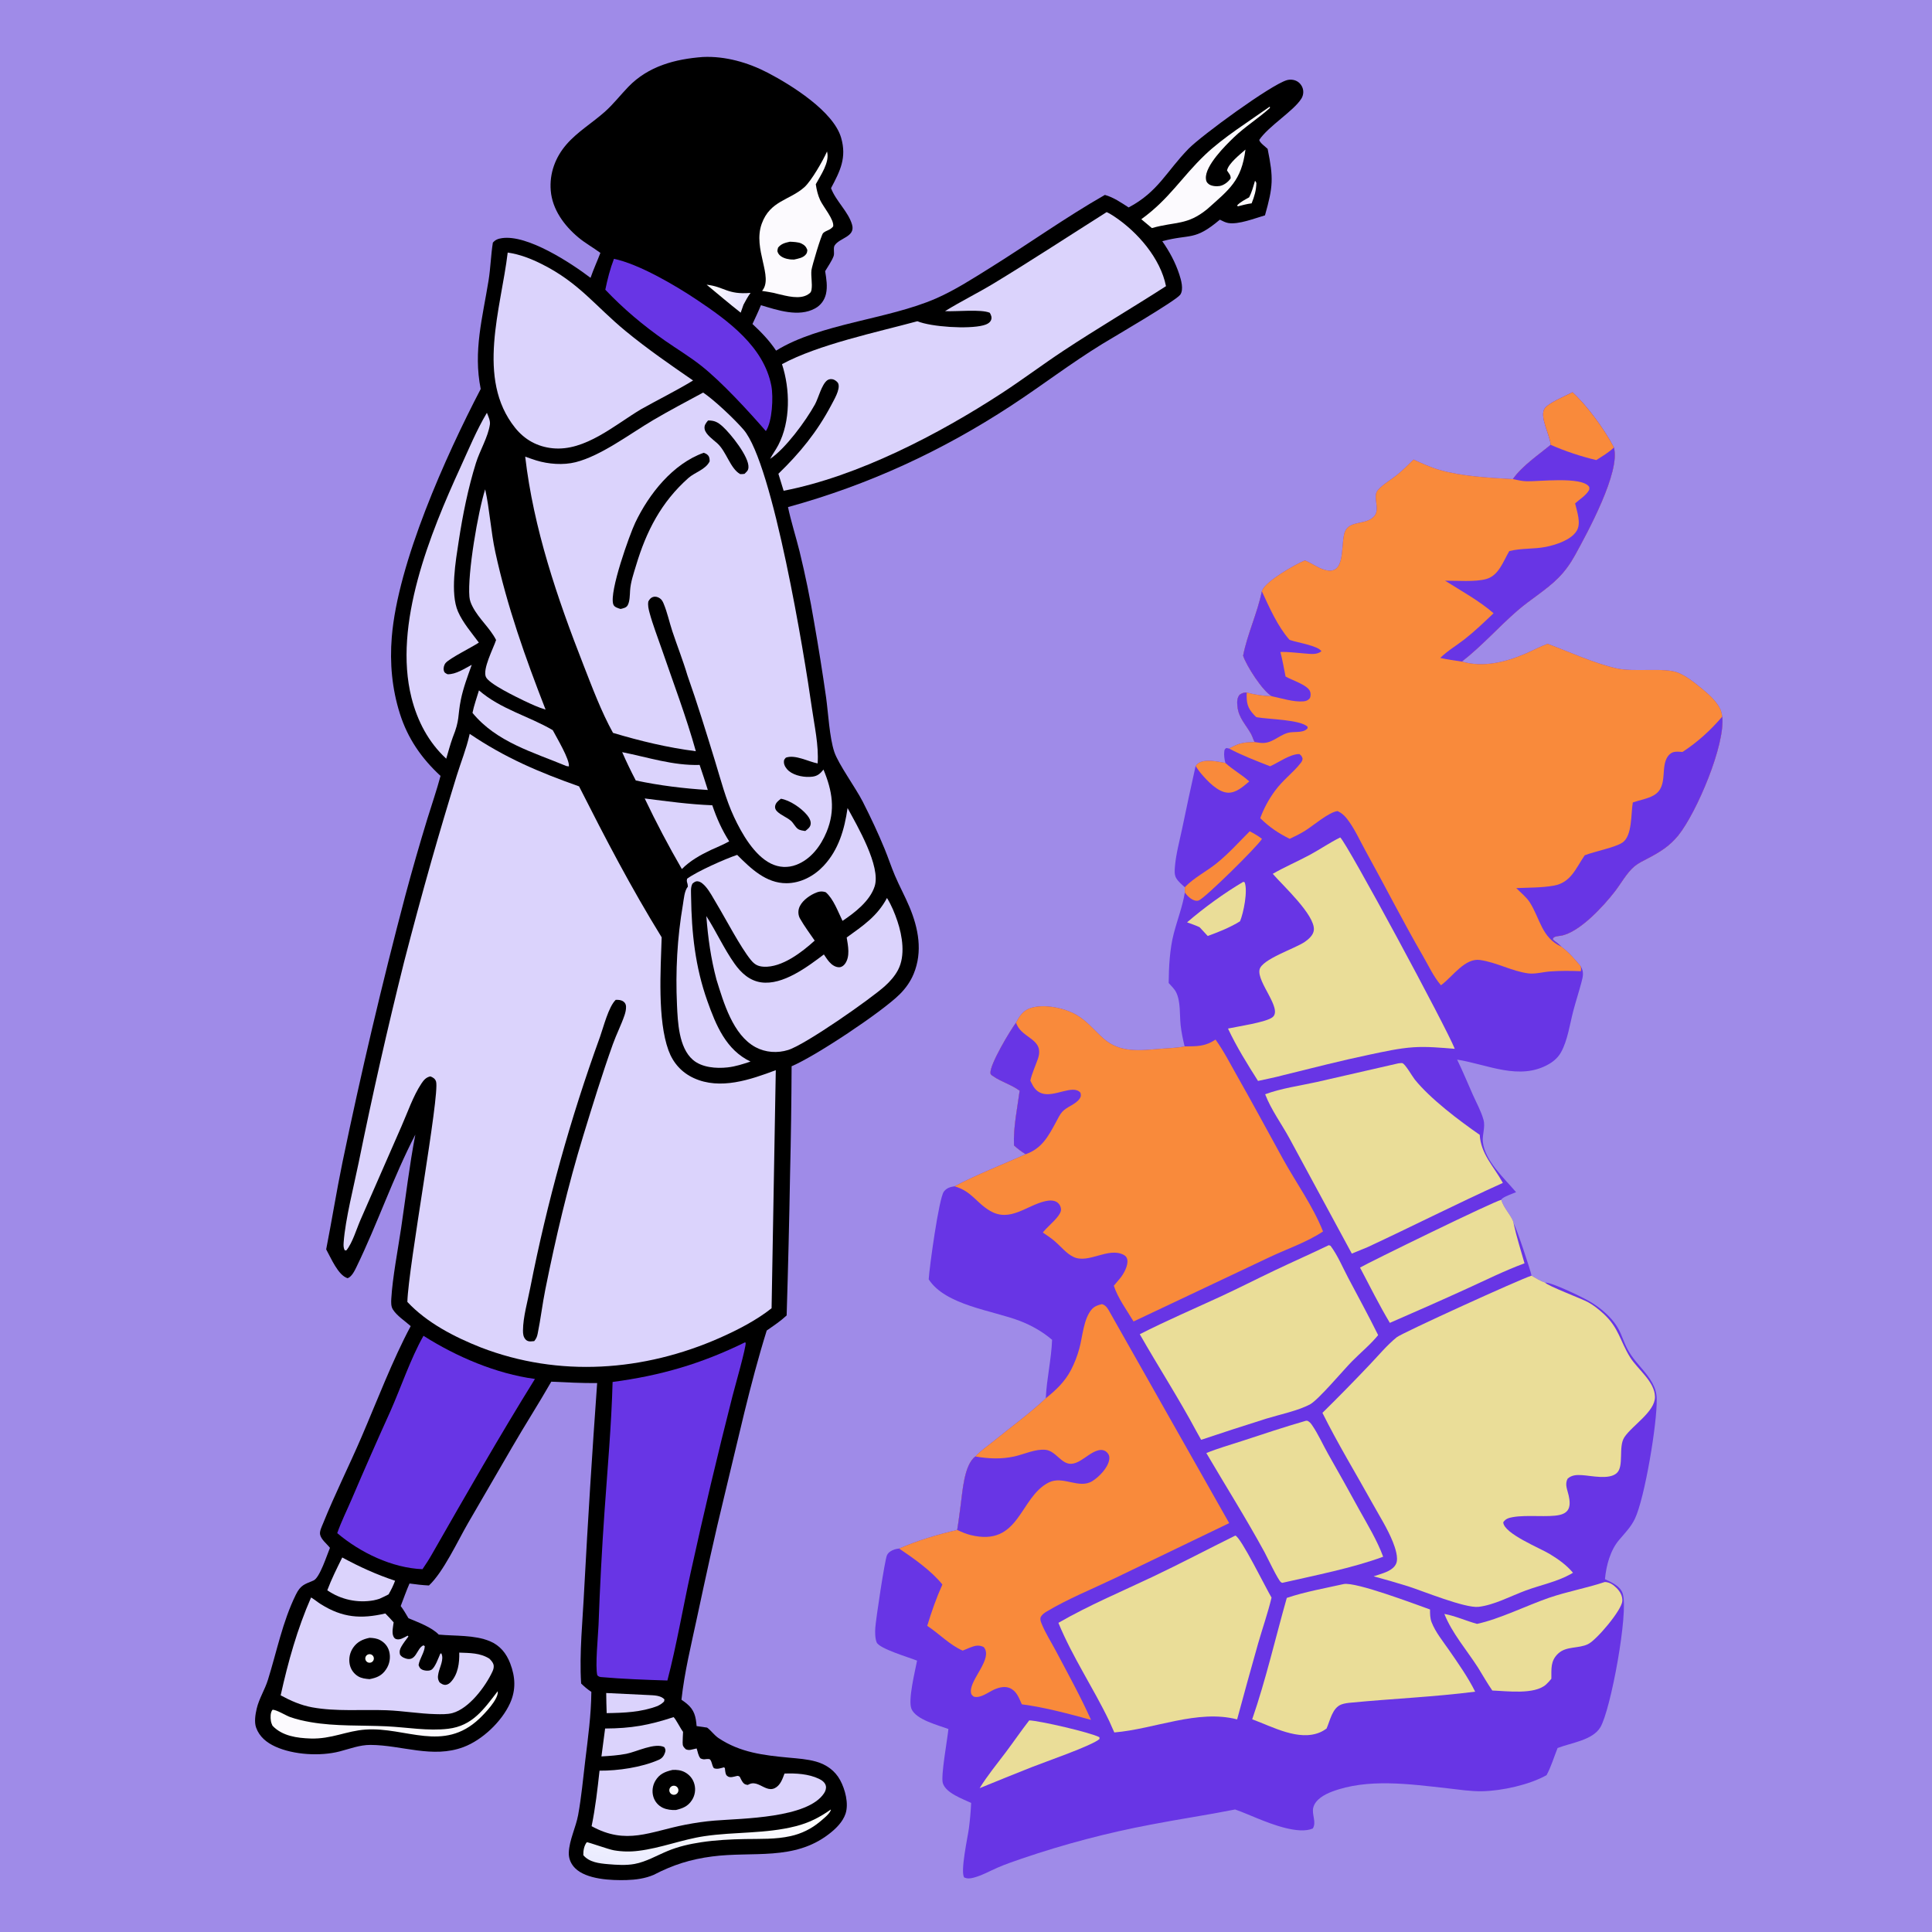 <?xml version="1.0" encoding="utf-8" ?>
<svg xmlns="http://www.w3.org/2000/svg" xmlns:xlink="http://www.w3.org/1999/xlink" width="1024" height="1024">
	<path fill="#9F8BE8" d="M0 0L1024 0L1024 1024L0 1024L0 0Z"/>
	<path d="M372.525 30.206C384.426 29.655 396.492 33.119 406.981 38.587C419.483 45.105 441.764 59.023 445.81 73.002C448.875 83.588 445.285 90.647 440.461 99.728C443.047 106.617 449.686 112.229 451.626 119.128C453.445 125.596 444.94 126.017 442.377 130.089C441.493 131.494 442.441 134.135 441.816 135.792C440.8 138.483 438.816 141.228 437.343 143.733C437.981 147.656 438.692 151.876 437.778 155.799C437.009 159.096 435.03 161.798 432.056 163.44C423.318 168.263 412.116 164.399 403.309 161.755C401.939 165.135 400.371 168.423 398.827 171.725C403.595 176.179 407.69 180.384 411.343 185.84C434.677 171.439 470.436 169.371 495.994 158.238C505.964 153.895 515.411 147.791 524.626 142.052C544.832 129.465 565.078 115.026 585.603 103.311C590.212 104.589 594.229 107.389 598.203 109.952C613.847 101.687 618.179 90.906 629.929 78.868C636.81 71.817 673.595 44.925 682.065 42.494C683.845 41.983 685.938 42.194 687.544 43.128C689.136 44.054 690.32 45.761 690.65 47.572Q690.704 47.877 690.731 48.185Q690.757 48.494 690.754 48.804Q690.752 49.113 690.721 49.421Q690.689 49.729 690.63 50.033Q690.571 50.337 690.483 50.634Q690.396 50.931 690.282 51.219Q690.168 51.507 690.028 51.783Q689.887 52.059 689.722 52.321C685.595 58.881 672.318 66.861 667.43 74.159C667.668 75.657 670.667 77.715 671.872 78.908C675.037 94.564 674.781 98.843 670.466 114.142C665.115 115.681 656.506 119.11 651.026 118.209C649.463 117.951 647.96 117.119 646.551 116.428C632.912 127.923 631.149 123.792 616.027 127.844C619.831 133.27 622.962 139.056 625.033 145.368C625.988 148.278 627.515 153.464 625.542 156.22C623.229 159.45 589.354 179.159 584.169 182.344C567.376 192.66 552.275 204.307 535.949 214.994C499.066 239.14 460.165 257.074 417.65 268.769C419.326 276.65 421.849 284.463 423.795 292.296Q428.321 310.847 431.478 329.68Q434.984 349.613 437.847 369.648C438.993 378.063 439.655 390.867 442.181 398.491C444.322 404.957 453.516 417.525 457.269 424.899C461.439 433.092 465.41 441.504 468.898 450.013C470.796 454.64 472.354 459.415 474.304 464.011C476.693 469.64 479.654 475.02 482.02 480.661C486.805 492.07 489.139 504.363 484.258 516.175C482.562 520.28 479.985 523.896 476.838 527.016C467.277 536.494 432.164 559.829 419.566 565.134Q419.439 593.668 418.755 622.194Q418.097 659.712 416.936 697.218C413.694 700.235 410.003 702.677 406.379 705.203C397.462 733.762 391.082 763.615 383.974 792.667C378.716 814.159 374.061 835.704 369.436 857.333C366.352 871.757 362.791 886.206 361.183 900.884C362.142 901.559 363.108 902.237 364.013 902.982C368.064 906.319 368.82 909.909 369.212 914.86L374.776 915.665C377.012 917.307 378.517 919.669 380.825 921.213C392.333 928.908 404.816 930.353 418.213 931.603C423 932.05 427.916 932.37 432.563 933.693C438.046 935.255 442.579 938.49 445.319 943.549C447.937 948.383 449.935 955.932 448.163 961.265C446.683 965.718 442.983 969.284 439.344 972.089C420.757 986.417 399.109 981.128 377.49 983.959C365.886 985.478 356.77 988.375 346.451 993.717C341.966 995.647 336.954 996.326 332.101 996.468C324.066 996.702 310.854 996.194 304.804 990.16C302.607 987.967 301.355 985.053 301.473 981.935C301.726 975.266 305.22 968.569 306.428 961.969C308.166 952.472 309.032 942.821 310.179 933.241C311.657 920.903 313.319 909.184 313.428 896.717C311.379 895.395 309.753 893.986 308.017 892.295C306.979 876.259 308.891 858.244 309.654 842.092Q312.583 787.546 316.504 733.061C308.388 733.121 300.294 732.697 292.19 732.315C285.509 743.999 278.202 755.336 271.462 766.995L248.066 807.294C242.609 816.721 234.993 833.222 227.355 840.339C223.886 840.172 220.493 839.762 217.053 839.289C215.335 843.188 213.914 847.254 212.388 851.233C213.94 853.274 215.193 855.503 216.5 857.704C221.523 859.793 228.868 862.501 232.536 866.372C241.216 867.194 251.521 866.475 259.64 869.875C265.023 872.129 268.374 876.291 270.426 881.658C273.156 888.792 273.537 895.684 270.32 902.771C265.928 912.448 255.661 922.23 245.695 925.972C229.223 932.156 212.975 924.911 196.355 924.841C190.641 924.817 185.432 926.894 179.982 928.301C169.771 930.937 155.576 930.13 145.934 925.726C141.354 923.633 137.514 920.554 135.76 915.705C134.677 912.711 135.349 908.635 136.071 905.565C137.316 900.279 140.364 895.601 141.986 890.417C146.732 875.255 149.722 859.645 156.775 845.265C159.31 840.095 161.32 839.741 166.155 837.706C169.464 836.313 173.33 824.087 174.885 820.389C173.257 818.285 170.158 815.971 169.647 813.283C169.318 811.554 170.548 809.149 171.192 807.549C177.425 792.064 185.014 776.98 191.618 761.624C199.676 742.884 208.21 720.509 217.682 702.875C214.693 700.188 210.356 697.427 208.224 694.026C207.176 692.353 207.292 690.128 207.402 688.235C208.041 677.184 210.91 662.315 212.582 651.061C215.044 634.484 216.976 617.846 220.131 601.382C208.358 624.058 200.103 648.518 188.961 671.471C187.984 673.483 186.462 676.686 184.253 677.473C179.186 675.982 175.35 666.588 172.884 662.184C175.897 646.818 178.369 631.337 181.524 616.004Q196.294 544.817 214.866 474.526Q220.317 454.206 226.475 434.089C228.818 426.478 231.435 418.948 233.495 411.253C223.392 401.926 216.08 391.37 211.927 378.193C207.773 365.016 206.534 351.489 207.647 337.737C210.841 298.267 236.232 241.77 254.788 206.16C250.732 186.146 255.797 168.21 258.949 148.647C260.021 141.997 260.167 135.258 261.227 128.606C262.571 127.04 264.068 126.507 266.074 126.218C279.626 124.258 302.581 139.352 313.001 147.254C314.524 142.802 316.55 138.443 318.223 134.034C314.385 131.195 310.234 128.929 306.55 125.852C299.043 119.58 292.737 111.042 291.907 101.02C291.152 91.915 294.324 83.355 300.27 76.512C306.055 69.855 313.954 65.121 320.537 59.276C325.113 55.213 328.801 50.395 333.036 46.011C343.625 35.048 357.831 31.302 372.525 30.206Z"/>
	<path fill="#DBD3FC" d="M248.943 388.955C267.807 401.717 285.621 409.244 306.916 416.794C321.043 444.691 334.256 470.122 350.697 496.798C350.153 514.077 348.424 540.541 354.306 556.698C356.737 563.375 361.259 568.44 367.74 571.417C381.716 577.835 397.698 572.271 411.183 567.216L408.956 693.396C400.988 699.748 390.825 704.974 381.544 709.077C341.237 726.897 296.288 730.147 254.876 714.179C240.92 708.679 226.204 701.09 215.909 690.043C216.437 671.08 233.227 580.048 231.116 573.242C230.649 571.736 229.467 571.01 228.096 570.511C225.839 570.981 224.606 572.426 223.38 574.272C218.927 580.977 216.031 589.651 212.747 597.057L191.009 646.701C188.916 651.505 186.836 658.748 183.561 662.74L182.697 662.679C181.982 661.274 182.041 659.974 182.15 658.439C183.003 646.402 187.625 628.339 190.113 616.148Q200.952 562.727 214.171 509.845Q221.098 483.032 228.63 456.382Q235.113 433.67 242.076 411.1C244.279 403.988 247.184 396.848 248.807 389.596L248.943 388.955Z"/>
	<path d="M326.36 529.927C327.89 529.928 329.263 529.956 330.53 530.914C331.363 531.544 331.762 532.424 331.808 533.472C331.874 534.977 331.499 536.665 331.016 538.081C329.237 543.295 326.683 548.257 324.826 553.452C319.142 569.342 314.107 585.72 309.165 601.862C301.008 628.502 294.524 656.12 289.035 683.436C287.475 691.196 286.574 699.093 284.987 706.829C284.636 708.537 284.254 709.468 283.144 710.818C282.549 710.881 281.948 710.949 281.35 710.972C280.303 711.013 279.387 710.794 278.647 710.029C277.367 708.706 277.182 706.987 277.191 705.223C277.225 698.025 279.685 689.697 281.037 682.593Q284.368 665.643 288.35 648.835Q292.331 632.026 296.957 615.383Q301.583 598.74 306.846 582.288Q312.109 565.836 318.002 549.598C319.846 544.466 322.508 533.61 326.36 529.927Z"/>
	<path fill="#DBD3FC" d="M372.682 208.069C378.735 212.152 389.262 222.11 394.106 227.731C409.772 245.91 426.411 347.64 430.282 375.042C431.624 384.546 434.029 395.032 433.367 404.637C428.303 403.644 421.522 399.816 416.539 401.562C415.683 402.529 415.429 402.75 415.495 404.132C415.575 405.799 416.865 407.613 418.105 408.634C421.294 411.26 426.687 412.175 430.686 411.639C433.385 411.278 434.814 409.944 436.462 407.89C441.155 419.161 442.896 429.391 438.099 440.964C435.023 448.383 429.801 455.428 422.046 458.376C417.556 460.083 412.894 459.837 408.585 457.713C399.72 453.342 393.102 441.688 389.071 433.071C384.638 423.594 381.991 413.154 378.919 403.163C374.262 388.019 369.634 372.896 364.348 357.955C362.025 350.118 358.958 342.399 356.373 334.633C354.766 329.804 353.691 324.563 351.723 319.896C351.25 318.775 350.767 317.826 349.738 317.121C348.722 316.425 347.486 316.038 346.262 316.382C344.882 316.77 344.3 317.621 343.628 318.791C343.28 320.856 343.737 322.792 344.277 324.784C346.034 331.259 348.548 337.646 350.727 343.997C356.877 361.927 363.731 379.913 368.813 398.164C353.761 396.228 339.424 392.774 324.905 388.438C318.638 377.08 313.977 364.549 309.253 352.482C295.327 316.91 282.789 280.14 278.365 242.012C280.313 242.724 282.269 243.442 284.253 244.048C290.682 246.014 298.504 246.623 305.067 244.978C318.648 241.573 334.089 229.778 346.377 222.555C354.997 217.488 363.89 212.833 372.682 208.069Z"/>
	<path d="M372.974 239.98C373.825 240.271 374.495 240.559 375.148 241.214C376.089 242.159 376.116 243.303 376.124 244.529C373.983 248.919 368.357 250.247 364.824 253.388C350.469 266.15 342.575 281.518 337.129 299.686C335.837 303.996 334.232 308.549 333.956 313.053C333.814 315.373 333.814 318.765 332.688 320.795C331.923 322.173 330.313 322.409 328.913 322.761C327.516 322.313 325.566 321.851 325.047 320.294C322.804 313.563 333.819 283.076 336.685 277.059C343.948 261.811 356.591 245.829 372.974 239.98Z"/>
	<path d="M375.283 222.861C378.764 222.829 380.54 223.807 383.102 226.128C387.183 229.826 397.125 242.122 396.695 247.774C396.561 249.534 395.744 249.989 394.586 251.158C393.81 251.281 393.087 251.282 392.303 251.289C386.966 248.246 385.014 239.273 380.146 234.938C378.028 233.052 373.997 230.276 373.473 227.409C373.113 225.444 374.134 224.266 375.283 222.861Z"/>
	<path d="M413.908 423.352C418.649 424.126 424.669 428.262 427.721 431.953C428.863 433.335 429.996 435.181 429.626 437.055C429.321 438.604 427.966 439.525 426.811 440.447C425.567 440.26 423.934 440.101 422.903 439.339C421.4 438.228 420.601 436.23 419.147 434.991C416.941 433.112 413.966 432.109 411.893 430.077C411.194 429.392 410.683 428.448 410.799 427.462C411.03 425.5 412.459 424.48 413.908 423.352Z"/>
	<path fill="#DBD3FC" d="M586.549 112.422C587.994 113.08 589.279 113.873 590.599 114.751C602.903 122.933 615.062 136.87 617.998 151.674C599.997 163.271 581.495 174.108 563.632 185.913C552.567 193.226 541.954 201.229 530.842 208.467C497.463 230.209 454.659 252.512 415.337 260.116L412.563 251.099C423.946 240.116 433.029 228.947 440.467 214.947C441.893 212.152 445.48 206.431 444.304 203.323C443.948 202.38 442.592 201.398 441.644 201.101C440.604 200.774 439.304 200.9 438.421 201.582C435.416 203.9 433.825 210.941 431.91 214.398C427.045 223.178 416.304 237.807 408.178 243.212C409.477 240.701 411.19 238.439 412.493 235.943C419.092 223.307 418.806 206.257 414.472 193.015C433.65 182.615 464.771 176.075 486.227 170.261C493.678 173.307 513.203 174.519 521.129 172.45C522.724 172.034 524.631 171.275 525.289 169.622C525.846 168.224 525.297 166.981 524.603 165.776C519.945 163.77 506.883 165.23 500.882 164.916C509.341 159.677 518.345 155.277 526.867 150.109C546.962 137.923 566.682 124.984 586.549 112.422Z"/>
	<path fill="#6835E5" d="M394.876 711.467L395.193 711.695C395.723 713.263 389.161 736.296 388.259 739.875Q376.346 786.574 366.032 833.651C361.885 852.601 358.613 871.936 353.738 890.699C342.009 890.328 330.157 889.911 318.469 888.875C317.482 888.693 317.346 888.605 316.586 887.943C315.389 883.244 316.989 867.184 317.237 861.291Q318.309 831.139 320.414 801.042C322.006 778.23 324.077 755.331 324.689 732.47C350.259 729.081 371.718 722.812 394.876 711.467Z"/>
	<path fill="#6835E5" d="M224.455 707.998C241.967 719.124 262.962 728.087 283.53 730.873C264.689 761.192 246.933 792.332 229.198 823.313C227.566 826.217 225.816 828.961 223.926 831.704C207.783 831.058 190.931 822.911 178.741 812.594C180.903 806.402 183.92 800.407 186.5 794.365Q196.443 771.09 206.891 748.037C212.641 735.063 217.574 720.176 224.455 707.998Z"/>
	<path fill="#DBD3FC" d="M269.094 133.863C275.52 134.786 281.477 137.122 287.252 140.023C307.093 149.989 315.484 162.223 331.624 175.503C342.966 184.834 355.248 193.337 367.345 201.663C358.373 207.141 348.866 211.777 339.707 216.949C325.838 225.203 310.077 239.31 292.939 237.592C284.807 236.777 278.099 233.082 272.992 226.701C252.183 200.701 265.594 163.417 269.094 133.863Z"/>
	<path fill="#DBD3FC" d="M390.712 453.103C397.854 460.259 406.011 468.189 416.891 468.124C424.416 468.08 431.487 464.312 436.548 458.899C444.507 450.385 447.61 439.553 449.227 428.285C454.378 437.735 466.976 459.218 463.586 469.773C461.094 477.531 453.077 483.737 446.553 488.08C444.167 483.251 441.777 476.445 437.662 472.903C435.384 472.142 433.735 472.541 431.576 473.556C428.37 475.062 424.48 477.977 423.441 481.546C422.94 483.265 423.126 485.257 424.007 486.818C426.273 490.836 429.192 494.723 431.798 498.544C425.063 504.656 414.437 512.903 404.794 512.378C401.699 512.21 399.928 511.201 397.974 508.808C392.468 502.067 384.635 486.975 379.619 478.643C377.887 475.765 376.25 472.548 374.066 470.003C373.051 468.82 371.444 467.249 369.803 467.121C368.487 467.019 367.971 467.601 367.013 468.352C365.888 470.468 366.311 473.028 366.291 475.37C366.557 494.446 368.47 512.446 374.918 530.578C379.475 543.389 384.803 556.475 397.785 562.648C393.76 563.987 389.871 565.273 385.641 565.743C379.626 566.411 371.987 565.837 367.246 561.735C359.753 555.252 359.231 541.696 358.816 532.63C357.995 514.697 358.926 497.201 361.95 479.502C362.43 476.691 362.729 472.022 364.582 469.996C364.554 469.659 364.549 469.319 364.498 468.985C364.28 467.553 363.767 467.308 364.181 465.736C369.539 461.8 384.26 455.272 390.712 453.103Z"/>
	<path fill="#DBD3FC" d="M164.878 846.688C166.709 847.773 168.304 849.163 170.107 850.288C181.56 857.435 191.272 858.191 204.239 855.172C205.772 856.671 207.191 858.307 208.644 859.885C208.377 861.976 207.59 865.256 208.473 867.222C208.796 867.939 209.215 868.531 209.979 868.759C211.919 869.336 213.781 868.114 215.447 867.258L216.101 866.917L216.469 867.395C215.203 869.076 213.869 870.782 212.806 872.6C211.898 874.153 211.57 875.29 212.057 877.062C212.694 877.838 213.095 878.205 214.03 878.638C220.754 881.751 220.638 873.478 224.491 872.049L225.146 872.547C224.956 875.97 222.396 879.043 221.852 882.523C222.338 883.698 222.495 884.319 223.719 884.926C224.967 885.544 227.39 885.78 228.638 885.023C230.655 883.8 232.412 878.611 233.367 876.48L233.899 876.297C235.466 879.412 233.098 883.464 232.4 886.724C231.989 888.642 231.892 890.043 233.034 891.75C234.061 892.479 234.913 893.128 236.265 892.998C237.316 892.898 238.242 892.246 238.943 891.495C242.79 887.376 243.572 881.271 243.41 875.919C249.042 876.15 254.418 876.023 259.356 879.105C260.153 879.899 261.142 880.948 261.5 882.056C261.934 883.406 261.582 884.705 261.006 885.947C257.354 893.82 248.665 905.56 239.779 907.964C237.061 908.7 233.651 908.591 230.843 908.523C222.196 908.314 213.578 906.796 204.911 906.471C192.02 905.989 178.129 907.263 165.418 904.915C159.459 903.814 154.047 901.44 148.757 898.559C152.671 880.889 157.587 863.283 164.878 846.688Z"/>
	<path d="M195.863 868.073C197.808 868.142 199.693 868.354 201.434 869.28C203.85 870.564 205.577 872.619 206.283 875.278Q206.438 875.88 206.528 876.495Q206.618 877.111 206.643 877.732Q206.667 878.353 206.627 878.974Q206.586 879.594 206.48 880.207Q206.373 880.82 206.203 881.418Q206.033 882.016 205.801 882.593Q205.569 883.169 205.277 883.719Q204.985 884.268 204.637 884.783C202.382 888.17 199.728 889.232 195.857 889.982C193.708 889.786 191.642 889.596 189.759 888.449Q189.334 888.189 188.938 887.886Q188.542 887.583 188.179 887.241Q187.817 886.898 187.492 886.52Q187.167 886.142 186.883 885.733Q186.599 885.323 186.359 884.886Q186.119 884.449 185.926 883.989Q185.732 883.53 185.588 883.053Q185.443 882.576 185.349 882.086Q185.237 881.518 185.183 880.942Q185.129 880.365 185.133 879.786Q185.136 879.207 185.198 878.632Q185.26 878.056 185.379 877.49Q185.498 876.923 185.673 876.371Q185.849 875.819 186.078 875.288Q186.308 874.757 186.589 874.251Q186.871 873.745 187.202 873.27C189.343 870.172 192.273 868.817 195.863 868.073Z"/>
	<path fill="#FCFAFE" d="M195.129 876.881Q195.231 876.845 195.337 876.819Q195.442 876.793 195.549 876.777Q195.657 876.761 195.765 876.756Q195.873 876.75 195.982 876.755Q196.09 876.76 196.198 876.775Q196.305 876.79 196.411 876.816Q196.516 876.841 196.619 876.876Q196.721 876.912 196.82 876.957Q196.919 877.002 197.013 877.056Q197.107 877.11 197.195 877.174Q197.283 877.236 197.365 877.308Q197.447 877.379 197.522 877.457Q197.597 877.536 197.664 877.622Q197.73 877.707 197.789 877.799Q197.847 877.89 197.897 877.987Q197.946 878.083 197.986 878.184Q198.026 878.285 198.056 878.389Q198.086 878.493 198.106 878.6Q198.126 878.707 198.136 878.815Q198.145 878.923 198.145 879.031Q198.144 879.14 198.133 879.248Q198.122 879.356 198.101 879.462Q198.079 879.568 198.048 879.672Q198.016 879.776 197.975 879.877Q197.934 879.977 197.883 880.073Q197.833 880.169 197.773 880.26Q197.714 880.35 197.646 880.435Q197.578 880.52 197.502 880.597Q197.426 880.675 197.344 880.745Q197.261 880.815 197.172 880.877Q197.083 880.939 196.988 880.992Q196.893 881.045 196.794 881.089Q196.655 881.15 196.509 881.192Q196.363 881.234 196.212 881.257Q196.062 881.279 195.91 881.281Q195.758 881.283 195.607 881.265Q195.456 881.246 195.309 881.208Q195.162 881.169 195.021 881.112Q194.881 881.054 194.749 880.978Q194.617 880.902 194.497 880.809Q194.377 880.716 194.27 880.608Q194.163 880.5 194.071 880.378Q193.98 880.257 193.906 880.124Q193.831 879.991 193.775 879.85Q193.719 879.709 193.683 879.561Q193.646 879.413 193.63 879.262Q193.613 879.111 193.617 878.959Q193.621 878.807 193.645 878.657Q193.669 878.507 193.713 878.361Q193.757 878.216 193.82 878.077Q193.883 877.939 193.964 877.81Q194.045 877.682 194.143 877.565Q194.24 877.448 194.353 877.346Q194.465 877.243 194.59 877.156Q194.715 877.07 194.85 877.001Q194.986 876.932 195.129 876.881Z"/>
	<path fill="#DBD3FC" d="M357.024 910.105C358.359 911.398 360.523 915.926 362.036 917.922C361.946 919.818 361.837 921.724 361.812 923.622C361.787 925.514 362.27 925.934 363.535 927.183C364.907 927.67 365.545 927.6 366.894 927.253C367.671 927.053 368.45 926.887 369.234 926.715C369.882 928.579 369.987 930.345 371.236 931.95C373.245 932.921 373.702 932.198 375.732 932.332C377.27 932.433 377.229 935.891 378.39 937.181C380.183 937.891 381.966 937.173 383.745 936.706L384.217 937.157C384.282 937.822 384.314 938.576 384.455 939.235C384.707 940.41 384.833 941.052 385.959 941.636C387.229 942.295 389.033 941.659 390.333 941.356C391.275 941.137 391.204 941.261 392.035 941.639C392.566 942.641 393.099 943.902 393.802 944.781C394.606 945.787 395.135 945.823 396.307 946.05C396.66 945.881 397.013 945.71 397.374 945.557C400.425 944.268 403.231 946.646 406.066 947.734C407.626 948.333 409.096 948.507 410.653 947.749C413.599 946.316 414.747 942.86 415.808 940.022C421.824 939.8 428.577 940.169 434.098 942.819C435.648 943.562 437.312 944.751 437.716 946.536C438.027 947.91 437.512 949.333 436.763 950.469C428.036 963.726 393.424 963.77 378.745 964.953C373.556 965.371 368.471 966.134 363.36 967.109C344.426 970.78 332.031 978.08 313.563 967.917C315.571 958.182 316.678 948.365 317.763 938.493C327.64 938.553 340.06 936.743 349.163 932.74C350.923 931.967 351.873 930.713 352.47 928.917C352.893 927.642 352.745 927.162 352.116 926.026C347.066 923.494 337.394 928.497 331.966 929.552C327.631 930.394 323.181 930.681 318.778 930.941Q319.693 923.536 320.725 916.147C334.571 916.086 343.859 914.434 357.024 910.105Z"/>
	<path d="M356.422 938.106C358.618 937.956 360.834 938.209 362.812 939.222C365.42 940.559 367.337 942.87 368.064 945.719Q368.206 946.252 368.29 946.798Q368.375 947.343 368.403 947.894Q368.43 948.446 368.399 948.997Q368.369 949.548 368.28 950.092Q368.192 950.637 368.047 951.17Q367.903 951.702 367.703 952.217Q367.503 952.731 367.25 953.222Q366.998 953.713 366.695 954.174C364.608 957.405 361.83 958.474 358.234 959.346C355.96 959.45 353.372 959.144 351.299 958.166Q350.851 957.953 350.428 957.693Q350.004 957.434 349.61 957.132Q349.216 956.831 348.856 956.489Q348.496 956.148 348.173 955.771Q347.85 955.394 347.569 954.985Q347.287 954.576 347.05 954.14Q346.813 953.704 346.622 953.246Q346.432 952.788 346.29 952.312C345.445 949.552 345.866 946.373 347.328 943.896C349.497 940.22 352.428 939.05 356.422 938.106Z"/>
	<path fill="#FCFAFE" d="M356.254 946.64Q356.413 946.575 356.58 946.534Q356.747 946.493 356.918 946.475Q357.089 946.458 357.261 946.465Q357.432 946.472 357.601 946.504Q357.77 946.536 357.933 946.591Q358.096 946.646 358.249 946.724Q358.403 946.802 358.543 946.9Q358.684 946.999 358.809 947.117Q358.934 947.235 359.041 947.369Q359.148 947.504 359.235 947.652Q359.322 947.8 359.387 947.96Q359.452 948.119 359.494 948.286Q359.535 948.452 359.553 948.623Q359.571 948.794 359.564 948.966Q359.557 949.138 359.525 949.307Q359.494 949.476 359.439 949.639Q359.384 949.802 359.306 949.955Q359.229 950.109 359.13 950.25Q359.032 950.391 358.914 950.516Q358.796 950.641 358.662 950.749Q358.528 950.856 358.38 950.943Q358.232 951.031 358.072 951.096Q357.913 951.161 357.747 951.203Q357.58 951.245 357.409 951.263Q357.302 951.274 357.194 951.276Q357.087 951.277 356.98 951.269Q356.872 951.261 356.766 951.243Q356.66 951.226 356.556 951.199Q356.452 951.172 356.35 951.136Q356.249 951.099 356.151 951.054Q356.054 951.009 355.96 950.956Q355.867 950.902 355.779 950.84Q355.691 950.779 355.609 950.709Q355.526 950.64 355.451 950.564Q355.375 950.487 355.306 950.404Q355.238 950.321 355.177 950.233Q355.116 950.144 355.063 950.05Q355.01 949.957 354.966 949.859Q354.922 949.761 354.886 949.659Q354.851 949.557 354.825 949.453Q354.799 949.349 354.782 949.242Q354.766 949.136 354.758 949.029Q354.751 948.921 354.754 948.814Q354.756 948.706 354.768 948.599Q354.781 948.492 354.802 948.387Q354.824 948.281 354.855 948.178Q354.885 948.075 354.925 947.975Q354.965 947.876 355.014 947.78Q355.063 947.684 355.12 947.593Q355.177 947.501 355.242 947.416Q355.307 947.33 355.38 947.25Q355.452 947.171 355.531 947.098Q355.61 947.025 355.696 946.96Q355.781 946.894 355.872 946.837Q355.963 946.779 356.059 946.73Q356.154 946.681 356.254 946.64Z"/>
	<path fill="#DBD3FC" d="M470.122 475.953C472.488 479.74 474.255 484.079 475.672 488.305C478.259 496.019 479.973 506.492 475.987 514.068C474.279 517.315 471.794 520.135 469.087 522.584C461.45 529.494 426.875 553.669 417.756 556.508C412.05 558.285 405.766 557.875 400.462 555.036C388.443 548.601 383.491 531.236 379.734 519.174C376.765 507.953 375.248 497.082 374.374 485.55C379.654 493.779 383.716 502.845 389.374 510.83C392.806 515.674 397.297 519.788 403.39 520.665C414.918 522.325 428.013 512.416 436.674 505.879C437.573 507.207 438.463 508.601 439.513 509.816C440.819 511.326 442.788 512.739 444.877 512.657C446.128 512.608 447.174 511.792 447.884 510.813C450.693 506.939 449.489 501.248 448.765 496.891C457.459 490.609 464.964 485.645 470.122 475.953Z"/>
	<path fill="#DBD3FC" d="M258.069 218.788C258.803 220.65 259.948 223.004 259.648 225.017C258.65 231.719 254.33 238.775 252.277 245.342C248.121 258.641 245.245 272.908 243.148 286.682C241.555 297.148 238.512 314.441 242.754 324.157C245.337 330.074 249.991 335.416 253.806 340.587C250.066 343.095 238.389 348.825 236.204 351.386C235.382 352.35 234.947 353.968 235.2 355.22C235.48 356.611 236.076 356.781 237.208 357.361C241.654 357.483 246.169 354.383 250.031 352.368C247.879 358.381 245.533 364.59 244.262 370.851C242.494 379.554 243.801 381.442 239.977 390.806C238.65 394.513 237.621 398.344 236.511 402.121C227.09 393.404 221.215 382.148 218.094 369.782C208.292 330.941 228.028 282.66 244.05 247.663C248.51 237.921 252.569 228.011 258.069 218.788Z"/>
	<path fill="#6835E5" d="M325.406 137.187C338.573 139.898 357.943 151.271 369.258 158.838C385.861 169.942 404.884 183.732 408.833 204.513C409.974 210.515 409.308 223.53 405.922 228.483C396.672 217.851 382.55 202.462 371.67 193.859C365.555 189.024 358.772 184.965 352.382 180.497C340.873 172.451 330.508 163.746 320.826 153.556C321.99 147.956 323.357 142.535 325.406 137.187Z"/>
	<path fill="#FCFAFE" d="M438.32 80.309C438.339 80.366 438.362 80.422 438.377 80.48C439.824 86.031 434.929 92.903 432.385 97.654C432.84 100.621 433.437 103.345 434.708 106.09C436.334 109.602 442.269 116.52 441.592 120.018C439.881 122.179 437.963 121.969 436.261 123.559C435.289 124.468 430.278 141.275 430.08 143.235C429.741 146.593 430.643 150.25 430.118 153.537C429.9 154.898 429.492 155.238 428.375 155.984C423.943 158.946 416.882 156.854 412.123 155.764C409.549 154.977 406.563 154.669 403.9 154.181C410.187 146.852 398.847 132.038 403.741 118.566C408.194 106.306 418.446 106.22 426.306 99.246C429.945 96.017 436.281 85.046 438.32 80.309Z"/>
	<path d="M418.677 128.113C420.392 128.204 423.148 128.284 424.707 129.042C426.353 129.842 427.265 130.734 427.9 132.464C427.825 133.362 427.781 134.009 427.207 134.757C425.718 136.697 423.152 137.036 420.92 137.561C420.193 137.561 419.471 137.569 418.747 137.483C416.529 137.222 413.726 136.373 412.505 134.314C411.781 133.093 412.072 132.474 412.407 131.22C414.136 129.128 416.123 128.685 418.677 128.113Z"/>
	<path fill="#DBD3FC" d="M257.154 259.352C259.499 269.743 260.144 281.664 262.533 292.647C268.797 321.444 278.484 348.705 289.17 376.097C285.246 374.938 281.575 373.21 277.883 371.473C273.758 369.442 259.225 362.544 257.542 358.814C255.667 354.658 261.491 343.645 262.938 339.21C259.682 332.804 253.78 327.996 250.464 321.515C249.564 319.757 248.968 318.236 248.795 316.269C247.724 304.097 253.34 271.208 257.154 259.352Z"/>
	<path fill="#FCFAFE" d="M672.942 56.556L673.056 56.636L673.065 57.236C666.961 62.736 659.873 67.142 653.957 72.831C649.498 77.118 638.665 87.825 639.148 94.619C639.245 95.994 639.549 96.7 640.637 97.561C642.049 98.679 644.814 98.897 646.524 98.579C648.728 98.168 651.062 96.385 652.271 94.549C652.361 92.714 651.271 91.906 650.346 90.363C651.069 86.636 657.3 81.806 660.121 79.275C657.987 95.867 651.605 100.316 639.82 110.868C629.15 119.551 623.151 117.316 610.527 120.882L604.919 116.194C619.796 105.41 626.199 93.989 638.672 82.073C648.23 72.942 661.982 64.343 672.942 56.556Z"/>
	<path fill="#DBD3FC" d="M341.706 423.201C353.818 424.731 365.286 426.336 377.533 426.809C379.885 433.749 382.557 439.729 386.485 445.936C383.373 447.685 379.958 449.055 376.708 450.54C371.065 453.237 365.836 456.168 361.4 460.603Q350.802 442.297 341.706 423.201Z"/>
	<path fill="#DBD3FC" d="M253.857 365.911C265.43 375.943 280.111 379.462 292.971 386.998C294.994 390.884 302.067 402.624 301.51 406.214L300.22 406.027C282.458 398.633 263.145 393.333 250.432 377.84C251.217 373.824 252.715 369.848 253.857 365.911Z"/>
	<defs>
		<linearGradient id="gradient_0" gradientUnits="userSpaceOnUse" x1="368.543" y1="993.974" x2="374.266" y2="955.653">
			<stop offset="0" stop-color="#EAEBFF"/>
			<stop offset="1" stop-color="white"/>
		</linearGradient>
	</defs>
	<path fill="url(#gradient_0)" d="M440.35 959.082C440.346 959.188 440.366 959.298 440.337 959.4C439.784 961.371 436.044 964.303 434.448 965.641Q432.776 967.031 430.95 968.21Q429.124 969.39 427.17 970.343Q425.216 971.295 423.162 972.007Q421.108 972.719 418.983 973.18C411.166 974.941 402.93 974.598 394.96 974.735C387.141 974.869 379.289 975.269 371.551 976.442C365.424 977.37 359.568 978.702 353.828 981.08C348.097 983.454 342.457 986.805 336.307 987.938C331.801 988.768 326.798 988.437 322.261 988.044C317.596 987.641 312.341 987.065 309.169 983.289C309.113 980.929 309.538 978.325 311.005 976.422C311.642 976.271 322.533 980.227 325.391 980.702Q328.63 981.259 331.917 981.326Q335.203 981.392 338.462 980.966C350.283 979.523 361.543 974.961 373.342 973.211C389.561 970.805 405.606 972.039 421.77 967.927C428.812 966.135 434.437 963.257 440.35 959.082Z"/>
	<path fill="#FCFAFE" d="M263.782 896.411C263.804 896.553 263.844 896.692 263.846 896.835C263.917 900.93 256.973 908.162 254.102 910.888C234.961 929.063 215.107 915.246 193.761 916.708C183.612 917.403 175.741 921.789 164.692 921.449C157.514 921.229 149.567 920.152 144.424 914.665C144.065 913.83 143.712 913.04 143.579 912.133C143.309 910.29 143.233 907.719 144.426 906.213C146.485 906.09 151.518 909.299 153.905 910.124C157.424 911.339 161.011 912.146 164.676 912.78C177.875 915.063 191.525 914.355 204.867 914.983C215.603 915.489 226.91 917.574 237.607 916.275C250.489 914.71 256.4 905.934 263.782 896.411Z"/>
	<path fill="#DBD3FC" d="M329.771 398.657C343.441 401.371 356.708 405.84 370.817 405.429Q373.071 412.039 375.161 418.702C362.436 417.938 349.45 416.326 336.982 413.671Q333.108 406.293 329.771 398.657Z"/>
	<path fill="#DBD3FC" d="M181.399 825.495C190.617 830.498 199.472 834.514 209.402 837.829C208.452 840.417 207.322 842.669 205.958 845.053C204.396 845.916 202.743 846.635 201.127 847.392C200.118 847.706 199.097 848.01 198.057 848.204Q197.263 848.346 196.463 848.45Q195.663 848.553 194.859 848.617Q194.055 848.682 193.249 848.707Q192.443 848.732 191.637 848.718Q190.83 848.703 190.026 848.65Q189.221 848.596 188.42 848.503Q187.619 848.41 186.823 848.279Q186.027 848.147 185.239 847.977Q184.451 847.806 183.671 847.598Q182.892 847.389 182.124 847.143Q181.356 846.896 180.601 846.613Q179.846 846.329 179.106 846.009Q178.366 845.689 177.642 845.333Q176.918 844.978 176.212 844.587Q175.507 844.197 174.821 843.772Q174.135 843.347 173.471 842.89C175.697 836.917 178.573 831.2 181.399 825.495Z"/>
	<path fill="#DBD3FC" d="M321.304 897.329L343.704 898.412C346.535 898.569 350.194 898.524 352.169 900.734L351.986 901.806C350.931 902.923 349.93 903.497 348.591 904.188C339.862 907.533 330.757 907.853 321.548 907.999C321.391 904.447 321.37 900.884 321.304 897.329Z"/>
	<defs>
		<linearGradient id="gradient_1" gradientUnits="userSpaceOnUse" x1="378.187" y1="156.423" x2="394.232" y2="160.233">
			<stop offset="0" stop-color="#F9F8FE"/>
			<stop offset="1" stop-color="#E6E1FF"/>
		</linearGradient>
	</defs>
	<path fill="url(#gradient_1)" d="M374.525 150.891C384.084 151.98 385.423 156.286 397.807 155.237C396.342 157.234 395.216 159.325 394.066 161.507L392.582 165.726C386.464 160.917 380.52 155.852 374.525 150.891Z"/>
	<path fill="#FCFAFE" d="M665.179 95.823C665.535 96.144 665.683 96.555 665.9 96.977C665.835 100.941 664.837 104.148 663.392 107.77C660.899 108.088 658.477 108.762 656.042 109.37L655.728 108.839C657.469 106.985 659.855 105.858 662.045 104.602C663.515 101.845 664.287 98.803 665.179 95.823Z"/>
	<path fill="#6835E5" d="M821.89 235.769C821.876 235.605 821.866 235.441 821.849 235.278C821.335 230.387 815.933 220.729 818.651 216.592C820.666 213.525 829.929 209.757 833.476 207.915C841.119 214.881 850.377 227.56 855.136 236.672L855.389 237.165C859.038 249.934 841.493 282.093 834.779 294.296C832.375 298.664 829.48 302.756 825.952 306.289C819.367 312.883 811.245 317.59 804.243 323.668C794.154 332.424 785.449 342.409 774.81 350.651C786.277 353.916 798.114 350.941 808.793 346.324C812.613 344.673 816.36 342.632 820.265 341.218C831.898 345.532 844.705 351.478 856.738 354.228C866.254 356.403 882.197 353.581 889.515 356.575C893.826 358.338 897.793 361.513 901.38 364.424C905.143 367.477 909.519 371.217 911.695 375.643C912.34 376.956 912.607 378.401 912.814 379.837C914.52 394.86 899.187 430.703 889.608 442.684C884.965 448.491 879.729 451.651 873.227 455.058C870.874 456.291 868.337 457.467 866.296 459.188C862.207 462.637 859.275 468.114 856.019 472.357C850.037 480.153 837.157 494.234 827.337 495.954C825.916 496.202 823.007 496.153 823.06 497.968C824.514 499.236 826.35 500.345 827.601 501.786C831.502 504.682 834.741 508.439 837.841 512.151C839.624 515.225 839.037 517.466 838.17 520.74C836.838 525.777 835.209 530.732 833.882 535.774C832.036 542.792 830.928 551.296 827.399 557.676C825.89 560.404 823.63 562.442 820.948 563.989C805.342 572.991 788.382 564.137 772.309 561.617C775.3 567.724 777.852 574.002 780.622 580.208C782.565 584.56 784.976 588.87 786.271 593.469C787.382 597.413 785.523 601.352 785.956 605.303C787.051 615.311 797.36 624.538 803.549 631.883C802.05 632.53 796.673 634.365 795.872 635.636C795.817 635.723 795.803 635.83 795.768 635.927C796.654 640.162 802.013 645.204 802.271 648.57C803.547 650.066 811.287 673.456 811.756 676.127C814.032 677.436 816.409 678.977 818.914 679.784C822.594 679.66 838.868 687.592 842.567 689.781Q847.24 692.489 851.198 696.165C860.604 705.007 858.769 709.686 864.448 718.132C867.971 723.371 872.836 727.574 875.854 733.177C877.303 735.867 878.015 738.315 878.091 741.376C878.411 754.199 871.738 794.034 866.546 804.938C864.457 809.324 861.253 812.546 858.15 816.201C853.441 821.745 851.307 829.885 850.661 837.008C854.209 838.705 858.805 840.594 860.097 844.705C863.243 854.713 853.713 906.266 848.24 915.47C844.101 922.431 832.515 923.739 825.554 926.491C823.653 931.225 822.134 936.4 819.715 940.872C810.543 946.019 796.001 949.189 785.577 949.394C779.398 949.515 773.088 948.483 766.95 947.806C747.262 945.638 724.813 942.413 705.855 949.653C702.047 951.107 697.17 953.741 696.068 958.039C695.14 961.657 697.914 965.789 695.803 969.15C688.16 972.415 673.907 966.774 666.798 963.915C662.757 962.289 658.755 960.497 654.645 959.057C639.87 962 624.975 964.17 610.195 967.033Q592.702 970.323 575.49 974.86Q558.277 979.397 541.435 985.156C537.21 986.607 532.971 988.051 528.869 989.828C524.687 991.64 520.282 994.139 515.865 995.247C514.099 995.69 512.745 995.815 511.038 995.088C508.875 991.974 512.975 973.435 513.534 969.095Q514.412 962.369 514.729 955.593C510.092 953.369 501.398 950.428 499.722 945.116C498.545 941.387 502.156 921.931 502.674 916.411C497.092 914.306 485.615 911.516 483.12 905.803C481.111 901.203 485.021 885.762 486.061 880.174C482.121 878.55 465.994 873.861 464.636 870.469C463.775 868.32 463.772 865.028 463.929 862.738C464.237 858.234 468.938 826.774 470.124 824.282C470.886 822.681 472.57 821.724 474.19 821.213C474.974 820.966 475.743 820.863 476.555 820.767C485.687 816.706 497.553 813.077 507.323 810.936C508.08 806.474 508.595 801.963 509.211 797.48C510.174 790.482 510.993 776.458 516.928 771.96C519.606 768.963 523.522 766.358 526.675 763.788C535.845 756.312 545.683 749.202 554.29 741.105C554.758 730.718 557.238 720.538 557.632 710.133C552.604 705.819 546.689 702.467 540.515 700.101C526.007 694.539 501.075 691.819 492.232 678.067C492.588 671.766 497.624 635.171 500.237 631.623C501.659 629.693 503.618 629.09 505.885 628.769C518.012 622.382 531.081 617.334 543.619 611.759C541.348 610.338 539.417 608.921 537.44 607.092C537.009 597.66 539.185 587.471 540.434 578.099C536.011 574.834 530.705 573.45 526.331 570.37C525.697 569.923 525.024 569.605 524.956 568.766C524.583 564.209 535.374 546.19 538.515 542.049C540.41 538.393 542.281 535.501 546.44 534.202C553.462 532.008 563.994 534.189 570.317 537.752C576.134 541.029 580.041 546.144 584.966 550.483C593.773 558.241 604.445 556.728 615.18 555.86C619.316 555.526 623.801 555.448 627.864 554.613C626.971 550.858 626.166 547.125 625.752 543.282C625.172 537.904 625.848 530.85 623.359 525.901C622.47 524.133 620.741 522.481 619.419 521.011C619.498 512.581 619.988 502.958 622.119 494.792C624.03 487.471 626.727 480.586 627.992 473.071L627.958 470.248C626.386 468.823 624.505 467.291 623.427 465.443C622.363 463.621 622.566 461.41 622.73 459.382C623.266 452.745 625.162 445.851 626.531 439.333Q629.988 422.645 633.696 406.012C634.064 405.564 634.523 404.933 635.015 404.594C638.699 402.057 645.346 403.672 649.488 404.385C648.984 402.708 648.642 400.03 648.896 398.277C649.051 397.213 649.097 397.12 649.972 396.456L651.425 396.74L653.192 395.817C657.35 393.605 660.4 393.361 664.999 393.313C664.219 391.946 663.832 390.352 663.063 388.967C660.298 383.989 656.488 380.515 655.872 374.462C655.643 372.204 655.544 370.088 657.007 368.237C658.374 367.391 659.1 367.006 660.78 367.062Q664.045 367.919 667.385 368.411Q670.724 368.903 674.098 369.024C669.232 366.349 660.586 352.839 658.873 347.531C661.149 335.929 666.421 325.078 668.811 313.396C668.884 313.199 668.947 312.998 669.031 312.805C671.186 307.831 686.461 299.108 691.631 297.009C695.8 298.647 699.884 302.152 704.43 302.437C713.644 303.013 710.253 286.5 713.116 281.176C715.987 275.839 723.778 278.242 728.074 273.881C730.913 270.999 729.175 266.95 729.161 263.432C729.155 262.061 729.337 260.902 730.239 259.821C732.723 256.844 737.132 254.364 740.21 251.888C743.412 249.311 746.303 246.466 749.204 243.564C753.746 245.626 758.342 247.723 763.142 249.11C774.787 252.475 789.664 253.256 801.842 253.935C806.581 247.084 815.438 241.059 821.89 235.769Z"/>
	<path fill="#F98A3B" d="M821.89 235.769C821.876 235.605 821.866 235.441 821.849 235.278C821.335 230.387 815.933 220.729 818.651 216.592C820.666 213.525 829.929 209.757 833.476 207.915C841.119 214.881 850.377 227.56 855.136 236.672L855.389 237.165C859.038 249.934 841.493 282.093 834.779 294.296C832.375 298.664 829.48 302.756 825.952 306.289C819.367 312.883 811.245 317.59 804.243 323.668C794.154 332.424 785.449 342.409 774.81 350.651C786.277 353.916 798.114 350.941 808.793 346.324C812.613 344.673 816.36 342.632 820.265 341.218C831.898 345.532 844.705 351.478 856.738 354.228C866.254 356.403 882.197 353.581 889.515 356.575C893.826 358.338 897.793 361.513 901.38 364.424C905.143 367.477 909.519 371.217 911.695 375.643C912.34 376.956 912.607 378.401 912.814 379.837C914.52 394.86 899.187 430.703 889.608 442.684C884.965 448.491 879.729 451.651 873.227 455.058C870.874 456.291 868.337 457.467 866.296 459.188C862.207 462.637 859.275 468.114 856.019 472.357C850.037 480.153 837.157 494.234 827.337 495.954C825.916 496.202 823.007 496.153 823.06 497.968C824.514 499.236 826.35 500.345 827.601 501.786C831.502 504.682 834.741 508.439 837.841 512.151C838.011 513.192 838.077 513.694 837.876 514.753C832.369 514.544 827.001 514.485 821.5 514.891C817.843 515.161 813.628 516.394 810.023 515.914C801.299 514.754 793.193 510.068 784.459 508.818C776.515 507.681 770.106 517.346 764.293 521.779L763.731 522.203C759.864 517.744 757.103 511.716 754.138 506.601C743.535 488.306 733.976 469.392 723.726 450.886C720.607 445.256 717.63 438.458 713.533 433.489C712.221 431.899 710.819 430.768 708.967 429.887C704.45 430.324 695.907 437.722 691.706 440.324C689.081 441.95 686.369 443.308 683.566 444.596C677.581 441.629 672.715 438.357 667.96 433.642C669.845 428.47 672.379 423.811 675.614 419.356C680.054 413.241 685.394 409.591 689.432 404.373C690.058 403.563 690.346 403.013 690.388 401.961C689.877 400.656 689.796 400.494 688.674 399.666C683.719 399.653 677.74 404.138 673.183 406.149C665.863 403.258 658.382 400.441 651.425 396.74L653.192 395.817C657.35 393.605 660.4 393.361 664.999 393.313C664.219 391.946 663.832 390.352 663.063 388.967C660.298 383.989 656.488 380.515 655.872 374.462C655.643 372.204 655.544 370.088 657.007 368.237C658.374 367.391 659.1 367.006 660.78 367.062Q664.045 367.919 667.385 368.411Q670.724 368.903 674.098 369.024C669.232 366.349 660.586 352.839 658.873 347.531C661.149 335.929 666.421 325.078 668.811 313.396C668.884 313.199 668.947 312.998 669.031 312.805C671.186 307.831 686.461 299.108 691.631 297.009C695.8 298.647 699.884 302.152 704.43 302.437C713.644 303.013 710.253 286.5 713.116 281.176C715.987 275.839 723.778 278.242 728.074 273.881C730.913 270.999 729.175 266.95 729.161 263.432C729.155 262.061 729.337 260.902 730.239 259.821C732.723 256.844 737.132 254.364 740.21 251.888C743.412 249.311 746.303 246.466 749.204 243.564C753.746 245.626 758.342 247.723 763.142 249.11C774.787 252.475 789.664 253.256 801.842 253.935C806.581 247.084 815.438 241.059 821.89 235.769Z"/>
	<path fill="#6835E5" d="M821.89 235.769C821.876 235.605 821.866 235.441 821.849 235.278C821.335 230.387 815.933 220.729 818.651 216.592C820.666 213.525 829.929 209.757 833.476 207.915C841.119 214.881 850.377 227.56 855.136 236.672L855.389 237.165C859.038 249.934 841.493 282.093 834.779 294.296C832.375 298.664 829.48 302.756 825.952 306.289C819.367 312.883 811.245 317.59 804.243 323.668C794.154 332.424 785.449 342.409 774.81 350.651C770.96 350.113 767.153 349.545 763.353 348.722C767.115 344.993 772.035 342.113 776.22 338.836C781.652 334.584 786.629 329.773 791.63 325.033C784.003 318.39 774.461 313.19 765.915 307.779C772.236 307.73 781.818 308.538 787.733 306.899C794.411 305.049 796.763 297.436 799.947 292.104C806.252 290.458 812.963 291.131 819.349 289.852C824.668 288.787 832.683 286.205 835.649 281.407C838.179 277.313 835.838 271.199 834.838 266.823C837.411 264.45 840.545 262.746 842.317 259.632C842.361 258.961 842.583 258.4 842.143 257.833C837.984 252.478 815.504 255.253 809.17 255.087C806.717 255.022 804.239 254.434 801.842 253.935C806.581 247.084 815.438 241.059 821.89 235.769Z"/>
	<path fill="#F98A3B" d="M821.89 235.769C821.876 235.605 821.866 235.441 821.849 235.278C821.335 230.387 815.933 220.729 818.651 216.592C820.666 213.525 829.929 209.757 833.476 207.915C841.119 214.881 850.377 227.56 855.136 236.672L855.389 237.165C852.697 239.846 849.246 241.801 846.063 243.852C837.688 241.854 829.788 239.206 821.89 235.769Z"/>
	<path fill="#6835E5" d="M912.814 379.837C914.52 394.86 899.187 430.703 889.608 442.684C884.965 448.491 879.729 451.651 873.227 455.058C870.874 456.291 868.337 457.467 866.296 459.188C862.207 462.637 859.275 468.114 856.019 472.357C850.037 480.153 837.157 494.234 827.337 495.954C825.916 496.202 823.007 496.153 823.06 497.968C824.514 499.236 826.35 500.345 827.601 501.786C817.059 496.937 816.438 487.207 810.841 478.308C809.127 475.583 805.954 473.051 803.664 470.715C810.139 470.446 817.192 470.54 823.555 469.407C832.684 467.782 835.249 460.1 839.94 453.322C845.026 451.284 855.992 449.237 859.944 446.567C865.233 442.994 864.368 431.13 865.425 425.317C868.99 424.059 873.167 423.435 876.452 421.575C884.989 416.745 879.102 405.353 884.968 399.785C886.899 397.953 889.338 398.439 891.772 398.554C899.874 393.237 906.522 387.177 912.814 379.837Z"/>
	<path fill="#6835E5" d="M658.873 347.531C661.149 335.929 666.421 325.078 668.811 313.396C672.815 322.024 677.127 331.939 683.441 339.091L684.039 339.308C687.582 340.565 698.612 342.252 700.371 345.16C698.033 347.204 694.39 346.555 691.431 346.35C687.198 346.056 682.876 345.394 678.636 345.568C679.749 349.917 680.518 354.175 681.37 358.564C684.673 360.531 693.517 363.124 694.464 366.773C694.777 367.979 694.697 368.79 694.304 369.984C693.316 371.18 692.408 371.586 690.897 371.728C685.737 372.213 679.187 370.092 674.098 369.024C669.232 366.349 660.586 352.839 658.873 347.531Z"/>
	<path fill="#6835E5" d="M664.999 393.313C664.219 391.946 663.832 390.352 663.063 388.967C660.298 383.989 656.488 380.515 655.872 374.462C655.643 372.204 655.544 370.088 657.007 368.237C658.374 367.391 659.1 367.006 660.78 367.062C660.626 372.448 661.005 375.084 664.879 379.13C665.191 379.456 665.513 379.773 665.843 380.081L666.495 380.202C672.373 381.251 689.167 381.407 693.02 385.175C693.027 386.102 693.22 385.909 692.573 386.482C690.137 388.639 685.518 387.547 682.502 388.446C677.301 389.994 673.969 394.421 667.992 393.732Q666.491 393.553 664.999 393.313Z"/>
	<path fill="#EADD98" d="M811.756 676.127C814.032 677.436 816.409 678.977 818.914 679.784C820.198 681.535 838.334 688.33 841.721 690.193C844.631 691.795 847.347 693.978 849.795 696.211C858.079 703.768 858.555 710.599 863.951 719.33C867.904 725.725 877.059 732.206 877.168 740.33C877.273 748.205 865.195 755.42 860.987 761.716C857.554 766.852 860.977 777.231 856.821 780.845C852.729 784.403 843.462 782.149 838.426 781.85C835.593 781.682 833.067 781.771 830.873 783.719C829.24 786.796 830.749 789.519 831.429 792.646C831.957 795.075 832.472 798.416 830.827 800.565C829.802 801.905 828.309 802.554 826.704 802.931C820.64 804.359 809.225 802.742 801.734 804.125C799.541 804.53 798.065 804.954 796.756 806.825C796.916 812.768 816.371 820.6 821.338 823.625C826.061 826.502 830.129 829.371 833.722 833.591C833.302 833.847 832.882 834.103 832.452 834.342C825.216 838.365 816.451 840.129 808.688 842.991C800.871 845.873 791.851 850.747 783.63 851.66C776.484 852.453 754.102 843.264 746.325 840.776Q737.238 837.952 728.049 835.479Q729.263 835.106 730.468 834.707C733.845 833.596 738.483 832.26 740.001 828.722C741.323 825.643 739.418 820.181 738.227 817.202C735.453 810.26 731.197 803.578 727.572 797.045C718.675 781.01 709.072 765.268 700.916 748.842Q713.626 736.334 725.89 723.388C730.491 718.593 735.134 712.935 740.301 708.773C743.224 706.42 806.176 677.757 811.756 676.127Z"/>
	<path fill="#F98A3B" d="M538.515 542.049C540.41 538.393 542.281 535.501 546.44 534.202C553.462 532.008 563.994 534.189 570.317 537.752C576.134 541.029 580.041 546.144 584.966 550.483C593.773 558.241 604.445 556.728 615.18 555.86C619.316 555.526 623.801 555.448 627.864 554.613C634.333 554.546 638.634 554.78 644.259 550.992C648.668 557.12 652.17 564.067 655.902 570.629C664.078 585.005 671.88 599.548 679.858 614.028C686.891 626.791 695.843 639.124 701.237 652.699C692.572 658.472 681.97 661.997 672.56 666.483L600.801 700.41C597.201 694.368 592.534 688.149 590.352 681.46C591.39 680.228 592.414 678.986 593.466 677.767C595.472 675.439 598.154 670.713 597.475 667.502C597.22 666.299 596.448 665.526 595.379 664.998C587.227 660.977 577.021 669.879 569.082 666.255C565.362 664.557 562.238 660.63 559.156 657.96C557.149 656.221 554.924 654.757 552.725 653.276L553.186 652.687C555.431 649.852 562.644 644.342 562.365 640.902C562.254 639.527 561.63 638.247 560.528 637.392C558.72 635.99 556.063 636.175 553.968 636.657C544.048 638.939 535.369 647.954 524.822 641.821C517.398 637.503 515.052 631.349 505.885 628.769C518.012 622.382 531.081 617.334 543.619 611.759C541.348 610.338 539.417 608.921 537.44 607.092C537.009 597.66 539.185 587.471 540.434 578.099C536.011 574.834 530.705 573.45 526.331 570.37C525.697 569.923 525.024 569.605 524.956 568.766C524.583 564.209 535.374 546.19 538.515 542.049Z"/>
	<path fill="#6835E5" d="M538.515 542.049C538.639 542.361 538.755 542.677 538.888 542.985C542.214 550.689 553.848 550.65 550.02 561.453C548.683 565.223 547.01 568.804 546.096 572.72L546.405 573.38C547.719 576.138 549.004 578.329 552.015 579.442C558.646 581.891 568.735 574.492 572.666 579.169C572.937 580.519 573.051 581.101 572.245 582.288C570.124 585.411 565.49 586.527 563.006 589.278C561.699 590.725 560.675 592.947 559.748 594.657C555.687 602.15 552.258 608.752 543.619 611.759C541.348 610.338 539.417 608.921 537.44 607.092C537.009 597.66 539.185 587.471 540.434 578.099C536.011 574.834 530.705 573.45 526.331 570.37C525.697 569.923 525.024 569.605 524.956 568.766C524.583 564.209 535.374 546.19 538.515 542.049Z"/>
	<path fill="#F98A3B" d="M554.29 741.105C559.759 736.722 564.354 732.383 567.65 726.111Q570.491 720.594 572.103 714.601C573.814 708.3 574.307 698.953 578.67 693.953C580.082 692.334 582.043 691.66 584.077 691.219C586.433 691.873 587.419 694.081 588.576 696.12L651.498 807.289L590.63 836.604C578.833 842.224 566.033 847.416 554.819 854.108C553.376 854.97 552.461 855.647 551.568 857.078C551.192 858.468 551.591 859.371 552.107 860.655C554.08 865.562 557.125 870.263 559.606 874.951C565.949 886.931 572.733 899.221 578.261 911.562C566.134 908.287 554.051 904.965 541.573 903.323C540.07 899.942 538.843 896.23 535.147 894.692C532.499 893.59 529.428 894.377 526.924 895.494C523.701 896.932 519.681 900.298 516.107 899.255C515.051 898.348 514.696 898.182 514.586 896.698C514.091 890.02 526.492 879.021 521.408 872.993C519.557 872.063 517.834 872.011 515.87 872.636C513.967 873.242 512.102 874.087 510.259 874.857C503.515 871.993 497.643 865.782 491.451 861.727C493.737 854.203 496.252 847.01 499.482 839.823C493.687 832.591 484.246 825.942 476.555 820.767C485.687 816.706 497.553 813.077 507.323 810.936C508.08 806.474 508.595 801.963 509.211 797.48C510.174 790.482 510.993 776.458 516.928 771.96C519.606 768.963 523.522 766.358 526.675 763.788C535.845 756.312 545.683 749.202 554.29 741.105Z"/>
	<path fill="#6835E5" d="M516.928 771.96C523.864 773.161 530.697 773.485 537.623 771.951C542.788 770.807 548.88 767.855 554.179 768.44C559.713 769.051 562.492 776.178 567.9 775.845C571.278 775.636 574.569 772.811 577.303 771.04C580.159 769.191 584.302 766.862 587.084 770.194C587.992 771.281 588.103 772.322 587.896 773.679C587.238 777.973 582.552 782.763 579.035 784.97C571.878 789.462 563.451 781.917 555.842 785.755C540.231 793.629 540.569 820.084 514.359 813.587C511.974 812.996 509.556 811.949 507.323 810.936C508.08 806.474 508.595 801.963 509.211 797.48C510.174 790.482 510.993 776.458 516.928 771.96Z"/>
	<path fill="#EADD98" d="M720.845 671.85C724.862 669.403 792.349 636.416 795.768 635.927C796.654 640.162 802.013 645.204 802.271 648.57C803.819 655.614 806.056 662.635 808.026 669.578C797.543 673.452 787.386 678.496 777.219 683.136C763.771 689.274 750.203 695.252 736.648 701.146C730.965 691.643 726.01 681.642 720.845 671.85Z"/>
	<path fill="#F98A3B" d="M662.38 440.598C664.691 441.814 666.815 443.006 668.884 444.626C666.192 448.946 638.596 476.115 635.34 477.267C633.913 477.772 632.306 477.042 631.139 476.244C629.944 475.426 628.876 474.213 627.992 473.071L627.958 470.248C633.041 465.013 639.323 462 644.924 457.49C651.136 452.49 656.736 446.232 662.38 440.598Z"/>
	<path fill="#F98A3B" d="M633.696 406.012C634.064 405.564 634.523 404.933 635.015 404.594C638.699 402.057 645.346 403.672 649.488 404.385C653.447 408.015 658.206 410.597 662.137 414.174C658.92 416.843 655.192 420.387 650.693 420.132C645.425 419.833 639.941 413.916 636.718 410.147C635.607 408.848 634.659 407.421 633.696 406.012Z"/>
	<path fill="#EADD98" d="M710.345 443.867C714.014 446.937 766.898 545.132 771.056 555.894C763.8 555.322 756.418 554.591 749.14 555.076C741.417 555.591 733.566 557.373 725.998 558.958C710.707 562.163 695.543 566.073 680.375 569.811C675.913 571.042 671.296 571.907 666.776 572.918C661.145 564.048 655.309 554.684 650.867 545.159C655.697 544.086 671.274 541.848 674.543 539.086C679.827 534.62 666.178 520.721 667.584 513.928C668.73 508.393 686.467 502.751 691.593 499.192C693.65 497.764 696.15 495.596 696.374 492.895C697.034 484.944 679.813 469.233 674.581 463.147C680.877 459.513 687.637 456.632 694.049 453.189C699.566 450.227 704.726 446.637 710.345 443.867Z"/>
	<path fill="#EADD98" d="M654.752 813.884C657.743 814.794 671.09 842.041 673.946 846.761C671.998 854.89 669.139 863.03 666.824 871.083Q661.138 891.166 655.701 911.317C634.734 905.876 611.847 916.468 590.607 918.234L587.962 912.284C579.525 894.66 568.425 878.274 560.974 860.14C576.963 850.913 594.185 843.668 610.854 835.768C625.614 828.773 640.103 821.123 654.752 813.884Z"/>
	<path fill="#EADD98" d="M704.279 659.975L705.183 660.27C708.916 665.202 711.662 671.775 714.563 677.275C719.886 687.366 725.399 697.412 730.449 707.641C726.389 712.656 720.991 717.049 716.449 721.681C711.936 726.283 698.884 741.799 694.482 744.251C688.446 747.613 678.013 749.801 671.203 751.9Q653.866 757.356 636.63 763.126L634.146 758.685C624.795 741.199 613.938 724.416 604.104 707.172C618.003 700.081 632.399 693.903 646.567 687.363C656.299 682.871 665.831 678.001 675.504 673.39C685.058 668.836 694.746 664.584 704.279 659.975Z"/>
	<path fill="#EADD98" d="M741.17 563.592C741.741 563.563 742.724 563.372 743.252 563.486C744.754 563.811 748.535 570.511 749.816 572.105C758.039 582.338 773.347 593.928 784.286 601.485C784.894 611.633 791.574 618.036 796.235 626.418L796.537 626.972C772.431 637.838 748.774 649.879 724.788 661.035L716.488 664.428L683.527 603.518C679.305 595.728 673.736 588.266 670.56 579.982C679.091 576.813 688.886 575.487 697.811 573.514L741.17 563.592Z"/>
	<path fill="#EADD98" d="M712.261 839.566C718.955 838.439 749.642 850.128 757.939 853.06C757.949 855.371 757.928 857.653 758.783 859.837C760.849 865.118 764.67 869.753 767.881 874.39C772.793 881.483 778.027 888.904 781.867 896.624C760.042 899.418 738.007 900.319 716.117 902.435C714.499 902.569 712.577 902.815 711.044 903.37C706.141 905.145 705.011 911.85 703.101 916.168C702.069 916.896 700.943 917.609 699.783 918.113C688.389 923.059 674.45 915.173 663.693 911.265C670.939 890.282 675.965 868.292 682.026 846.924C691.734 843.642 702.261 841.82 712.261 839.566Z"/>
	<path fill="#EADD98" d="M692.152 753.038L692.949 753.031C694.14 753.613 694.712 754.324 695.443 755.385C698.725 760.153 701.251 765.932 704.135 770.985Q712.437 785.543 720.469 800.252C724.961 808.332 729.884 816.407 733.109 825.093C716.962 831.07 696.722 835.047 679.747 838.918C679.652 838.911 679.55 838.931 679.461 838.895C679.274 838.82 679.112 838.696 678.94 838.593C677.512 837.74 671.464 824.963 670.247 822.729C660.53 804.894 649.658 787.646 639.372 770.137C645.48 767.656 652.056 765.812 658.321 763.75C669.544 760.057 680.8 756.314 692.152 753.038Z"/>
	<path fill="#EADD98" d="M850.581 838.49C853.137 838.582 855.065 839.933 856.835 841.694C858.664 843.514 860.018 845.901 859.872 848.549C859.606 853.363 846.277 869.172 841.716 871.412C836.632 873.909 830.223 872.349 825.873 876.403C821.703 880.289 822.319 884.534 822.253 889.763C821.377 890.839 820.477 891.891 819.444 892.821C813.352 898.303 798.779 896.29 790.951 896.012C788.245 892.098 785.862 887.907 783.373 883.85C777.423 874.588 769.633 865.661 765.538 855.412C771.427 856.485 777.05 859.112 782.842 860.688C794.533 858.236 809.282 850.905 821.047 846.854C830.731 843.52 840.857 841.751 850.581 838.49Z"/>
	<path fill="#EADD98" d="M545.508 911.838C551.163 912.038 578.15 918.285 582.706 920.758L582.765 921.689C579.01 925.179 553.674 933.899 547.188 936.492Q533.176 942.04 519.234 947.762C523.296 941.151 528.316 935.058 532.979 928.871C537.223 923.24 541.186 917.412 545.508 911.838Z"/>
	<path fill="#EADD98" d="M658.964 467.383L659.675 467.607C661.46 472.034 659.121 483.86 657.237 488.302C652.093 491.53 645.817 494.021 640.119 496.09Q637.995 493.74 635.815 491.442C633.691 490.423 631.384 489.685 629.176 488.861C638.183 481.102 648.752 473.41 658.964 467.383Z"/>
</svg>
